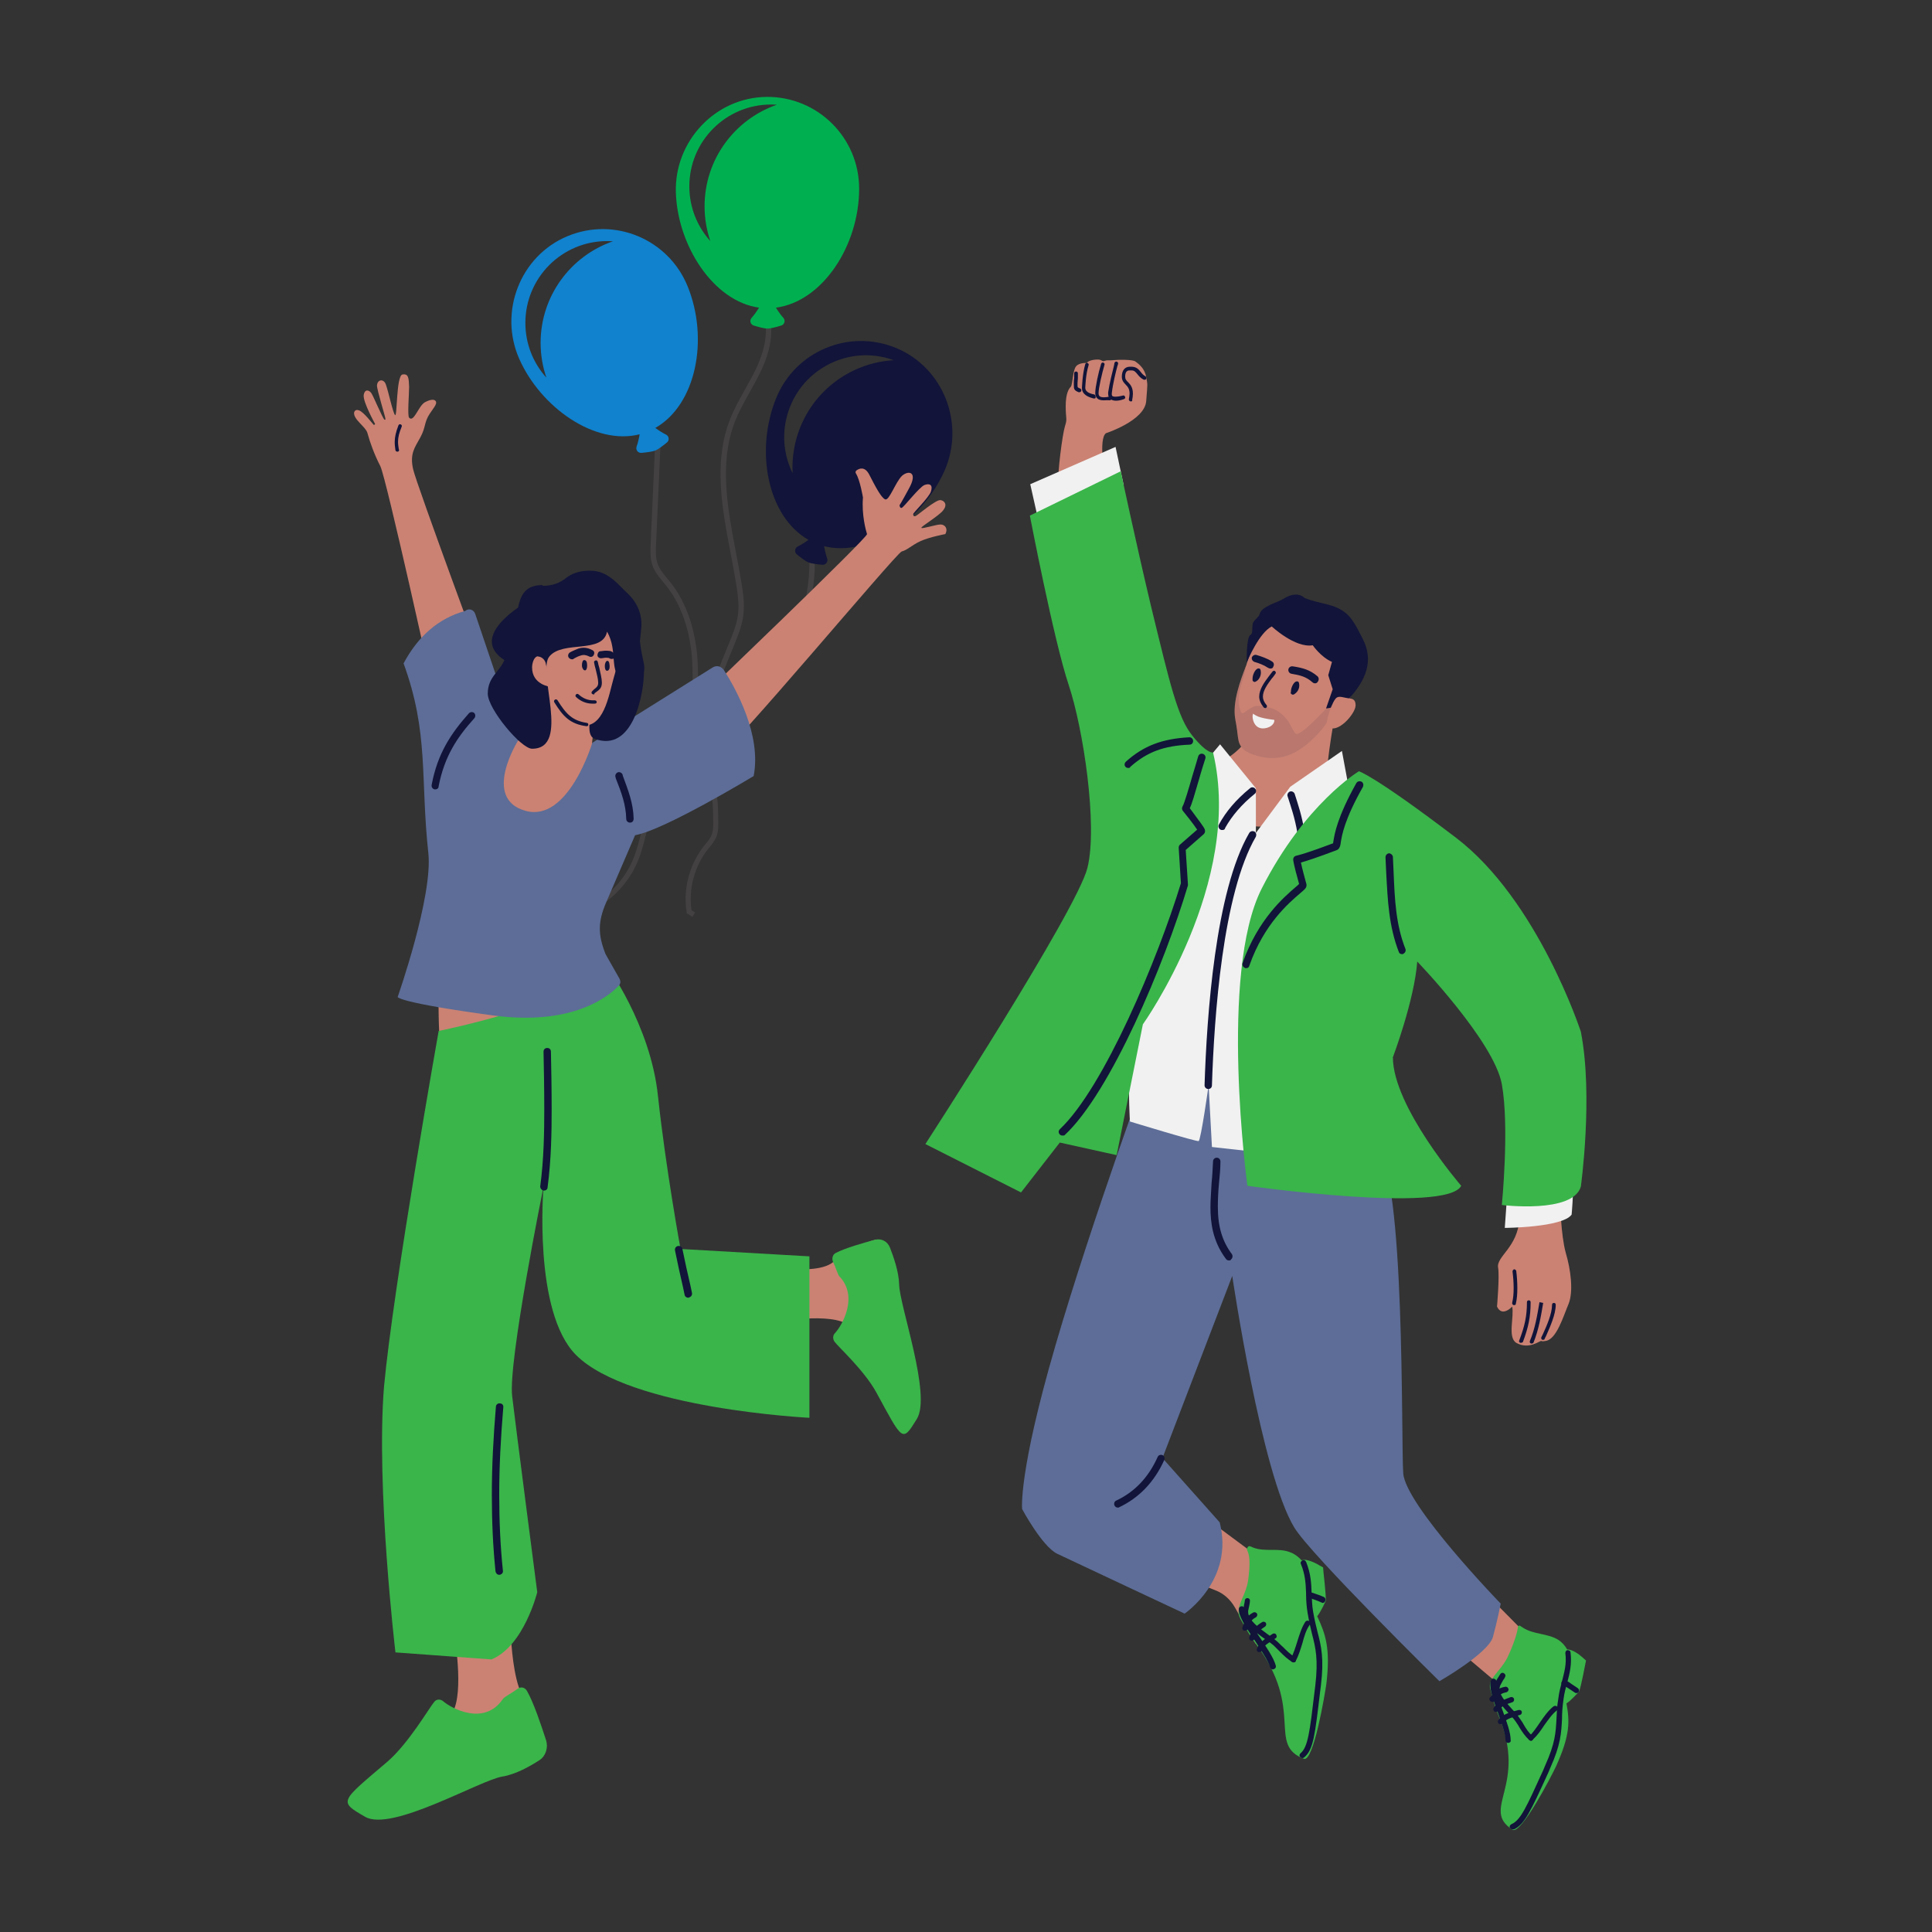 <svg xmlns="http://www.w3.org/2000/svg" xmlns:xlink="http://www.w3.org/1999/xlink" width="1080" zoomAndPan="magnify" viewBox="0 0 810 810" height="1080" preserveAspectRatio="xMidYMid meet" version="1.0"><rect x="0" y="0" width="810" height="810" fill="#333333" stroke="none"/><defs><filter x="0%" y="0%" width="100%" height="100%" id="id1"><feColorMatrix values="0 0 0 0 1 0 0 0 0 1 0 0 0 0 1 0 0 0 1 0" color-interpolation-filters="sRGB"/></filter><clipPath id="id2"><path d="M 221 129 L 342 129 L 342 384.43 L 221 384.43 Z M 221 129 " clip-rule="nonzero"/></clipPath><clipPath id="id3"><path d="M 283 40.5 L 361 40.5 L 361 138 L 283 138 Z M 283 40.5 " clip-rule="nonzero"/></clipPath><clipPath id="id4"><path d="M 443 150.199 L 482 150.199 L 482 204 L 443 204 Z M 443 150.199 " clip-rule="nonzero"/></clipPath><mask id="id5"><g filter="url(#id1)"><rect x="-81" width="972" fill="#000000" y="-81" height="972" fill-opacity="0.098"/></g></mask><clipPath id="id6"><path d="M 0.199 0.359 L 42 0.359 L 42 39 L 0.199 39 Z M 0.199 0.359 " clip-rule="nonzero"/></clipPath><clipPath id="id7"><rect x="0" width="43" y="0" height="40"/></clipPath></defs><g clip-path="url(#id2)"><path fill="#444142" d="M 281.84 307.84 C 281.344 307.348 280.918 306.594 280.914 305.848 C 283.434 305.414 286.094 307.359 287.82 309.441 C 287.906 309.547 287.992 309.66 288.078 309.766 C 288.059 309.902 288.043 310.035 288.023 310.168 C 286.957 310 285.906 309.762 284.879 309.438 C 283.906 309.129 282.676 308.668 281.84 307.84 Z M 341.477 231.742 L 339.219 231.883 C 339.762 240.719 338.57 249.836 335.773 258.238 C 333.727 264.383 331.238 268.551 327.938 271.344 C 325.188 273.676 321.863 275.074 318.344 276.555 C 315.621 277.699 312.809 278.883 310.27 280.547 C 305.137 283.906 301.48 288.98 298.328 293.855 C 299.766 290.344 301.168 286.836 302.555 283.379 C 304.234 279.18 305.914 274.984 307.637 270.816 C 309.312 266.758 311.043 262.555 311.633 258.043 C 312.223 253.504 311.594 248.895 310.961 244.926 C 310.254 240.543 309.398 236.043 308.566 231.695 C 305.055 213.254 301.418 194.188 308.039 176.992 C 309.723 172.625 312.07 168.43 314.34 164.375 C 316.074 161.285 317.863 158.09 319.375 154.805 C 322.41 148.184 325.285 138.457 321.723 129.707 L 319.625 130.562 C 322.879 138.559 320.168 147.645 317.316 153.855 C 315.844 157.062 314.074 160.219 312.363 163.27 C 310.055 167.391 307.664 171.656 305.926 176.18 C 299.074 193.977 302.77 213.367 306.344 232.117 C 307.168 236.453 308.023 240.938 308.719 245.285 C 309.332 249.094 309.938 253.516 309.387 257.75 C 308.836 261.969 307.164 266.027 305.539 269.953 C 303.816 274.125 302.137 278.328 300.453 282.535 C 297.555 289.777 294.578 297.215 291.387 304.473 C 291.23 304.742 291.086 305.012 290.938 305.285 C 292.133 295.789 293.105 286.07 292.422 276.383 C 291.516 263.477 287.594 252.34 281.094 244.164 C 280.668 243.633 280.23 243.105 279.789 242.578 C 278.148 240.609 276.594 238.746 275.77 236.516 C 274.801 233.891 274.934 230.953 275.059 228.109 L 276.945 185.789 L 274.684 185.684 L 272.793 228.008 C 272.668 230.934 272.516 234.25 273.645 237.305 C 274.602 239.895 276.355 242 278.051 244.031 C 278.48 244.547 278.906 245.059 279.32 245.578 C 285.539 253.391 289.289 264.094 290.164 276.539 C 290.879 286.691 289.734 296.961 288.441 306.965 C 286.117 304.66 282.848 302.902 279.637 303.977 L 279.117 304.152 L 278.953 304.676 C 278.48 306.223 279.023 308.059 280.344 309.359 C 281.5 310.504 283.031 311.09 284.238 311.469 C 285.309 311.812 286.41 312.066 287.527 312.254 C 285.508 318.047 280.207 323.195 271.723 327.586 C 269.93 328.512 268.051 329.406 266.234 330.27 C 260.133 333.176 253.824 336.18 249.062 341.176 C 245.301 345.125 242.797 350.027 240.379 354.77 C 239.418 356.652 238.422 358.598 237.371 360.445 C 234.25 365.918 228.977 372.668 221.598 373.773 L 221.914 375.883 C 230.137 374.652 235.867 367.387 239.223 361.5 C 240.301 359.613 241.305 357.645 242.277 355.738 C 244.625 351.137 247.059 346.375 250.605 342.645 C 255.098 337.938 261.223 335.02 267.152 332.195 C 268.98 331.328 270.875 330.422 272.703 329.48 C 280.133 325.637 285.266 321.18 288.07 316.18 C 287.211 318.355 285.953 320.156 285.164 321.16 C 283.852 322.828 282.32 324.398 280.84 325.914 C 278.973 327.828 277.047 329.809 275.461 332.062 C 271.852 337.199 270.293 343.332 268.785 349.262 C 267.84 352.98 266.867 356.824 265.395 360.348 C 261.945 368.602 255.395 375.656 247.418 379.699 L 248.383 381.605 C 256.805 377.336 263.723 369.887 267.363 361.172 C 268.895 357.5 269.891 353.582 270.852 349.785 C 272.379 343.777 273.82 338.105 277.203 333.289 C 278.691 331.176 280.559 329.262 282.363 327.406 C 283.887 325.848 285.457 324.234 286.84 322.477 C 288.793 319.996 290.094 317.414 290.715 314.906 C 291.508 316.629 292.461 318.281 293.406 319.902 C 294.449 321.699 295.535 323.555 296.336 325.438 C 298.852 331.328 298.938 338.195 299.012 344.254 C 299.035 346.25 299.062 348.309 298.336 350.102 C 297.789 351.441 296.844 352.602 295.84 353.824 C 295.602 354.117 295.367 354.406 295.137 354.695 C 289.039 362.387 286.328 372.758 287.883 382.445 L 287.961 382.926 L 290.289 384.383 L 291.418 382.574 L 289.914 381.633 C 288.617 372.664 291.176 363.125 296.805 356.023 C 297.031 355.738 297.262 355.457 297.492 355.176 C 298.551 353.883 299.645 352.547 300.312 350.902 C 301.199 348.715 301.168 346.332 301.141 344.227 C 301.066 337.969 300.977 330.879 298.297 324.598 C 297.441 322.594 296.328 320.68 295.25 318.828 C 294.785 318.035 294.332 317.25 293.898 316.469 C 294.195 316.688 294.477 316.914 294.797 317.102 C 296.809 318.297 299.039 318.711 301.535 319.098 C 305.156 319.656 308.812 320.152 312.406 320.57 L 312.648 318.449 C 309.082 318.035 305.453 317.543 301.863 316.988 C 299.586 316.633 297.566 316.266 295.887 315.266 C 294.742 314.59 293.797 313.652 292.914 312.594 C 296.867 312.418 300.785 311.352 304.215 309.438 C 305.34 308.809 306.762 307.906 307.773 306.523 C 308.918 304.941 309.375 302.859 308.984 300.941 L 306.895 301.367 C 307.164 302.707 306.852 304.164 306.047 305.266 C 305.285 306.316 304.113 307.051 303.176 307.574 C 299.621 309.559 295.496 310.527 291.391 310.477 C 291.363 310.375 291.332 310.27 291.312 310.164 C 292.02 308.625 292.719 307.074 293.406 305.516 C 294.32 303.957 295.375 302.426 296.41 300.918 C 297.156 299.836 297.926 298.711 298.621 297.621 C 302.023 292.23 305.883 286.125 311.512 282.441 C 313.875 280.895 316.594 279.75 319.223 278.645 C 322.746 277.164 326.387 275.633 329.402 273.074 C 333.031 269.996 335.738 265.512 337.918 258.957 C 340.809 250.281 342.039 240.871 341.477 231.742 " fill-opacity="1" fill-rule="nonzero"/></g><path fill="#1082ce" d="M 226.652 143.754 C 226.652 148.859 227.516 153.758 229.074 158.336 C 223.598 152.254 220.266 144.207 220.266 135.375 C 220.266 116.434 235.605 101.074 254.531 101.074 C 255.352 101.074 256.16 101.117 256.965 101.172 C 239.324 107.273 226.652 124.027 226.652 143.754 Z M 288.297 120.047 C 280.27 100.273 257.68 90.805 237.949 99.004 C 218.086 107.258 208.996 130.754 217.691 150.441 C 226.695 170.832 249.469 186.855 268.172 182.078 C 267.891 183.777 267.484 185.57 266.891 187.246 C 266.41 188.598 267.492 189.992 268.922 189.863 C 271.043 189.676 273.609 189.359 274.762 188.891 C 275.91 188.422 277.965 186.855 279.621 185.512 C 280.734 184.602 280.539 182.855 279.254 182.219 C 277.66 181.434 276.129 180.438 274.742 179.414 C 291.898 169.66 297.262 142.129 288.297 120.047 " fill-opacity="1" fill-rule="nonzero"/><g clip-path="url(#id3)"><path fill="#00b050" d="M 295.395 86.5 C 295.395 91.602 296.254 96.504 297.816 101.074 C 292.34 95 289.004 86.949 289.004 78.117 C 289.004 59.176 304.348 43.816 323.27 43.816 C 324.09 43.816 324.898 43.855 325.703 43.914 C 308.066 50.016 295.395 66.77 295.395 86.5 Z M 360.199 79.098 C 360.199 57.754 342.836 40.469 321.473 40.629 C 299.973 40.789 282.707 59.133 283.359 80.648 C 284.031 102.934 299.105 126.359 318.227 128.977 C 317.328 130.453 316.273 131.957 315.094 133.285 C 314.145 134.359 314.621 136.055 315.996 136.477 C 318.031 137.098 320.527 137.773 321.766 137.773 C 323.012 137.773 325.508 137.098 327.543 136.477 C 328.918 136.055 329.391 134.359 328.441 133.285 C 327.262 131.961 326.215 130.457 325.316 128.988 C 344.879 126.418 360.199 102.934 360.199 79.098 " fill-opacity="1" fill-rule="nonzero"/></g><path fill="#121439" d="M 333.953 183.719 C 332.562 188.629 332.059 193.578 332.312 198.406 C 328.699 191.062 327.68 182.41 330.086 173.914 C 335.246 155.684 354.188 145.094 372.395 150.258 C 373.184 150.48 373.953 150.738 374.707 151.012 C 356.078 152.07 339.32 164.738 333.953 183.719 Z M 375.742 145.914 C 356.012 137.715 333.422 147.184 325.395 166.957 C 316.426 189.039 321.793 216.566 338.945 226.324 C 337.562 227.348 336.023 228.344 334.438 229.129 C 333.148 229.766 332.957 231.516 334.07 232.422 C 335.719 233.766 337.777 235.332 338.93 235.801 C 340.082 236.27 342.645 236.586 344.77 236.773 C 346.195 236.898 347.277 235.512 346.801 234.156 C 346.207 232.48 345.801 230.691 345.52 228.988 C 364.219 233.762 386.992 217.742 396 197.352 C 404.695 177.664 395.602 154.164 375.742 145.914 " fill-opacity="1" fill-rule="nonzero"/><path fill="#cb8273" d="M 501.145 633.145 L 533.656 657.305 C 533.656 657.305 544.34 690.297 526.379 689.059 L 517.711 673.879 C 515.852 670.629 513.066 668.148 509.969 666.91 L 484.578 656.84 Z M 501.145 633.145 " fill-opacity="1" fill-rule="nonzero"/><path fill="#cb8273" d="M 615.715 660.715 L 645.594 690.918 C 645.594 690.918 645.438 710.746 627.945 705.789 L 599.148 681.469 Z M 615.715 660.715 " fill-opacity="1" fill-rule="nonzero"/><path fill="#5d6d97" d="M 482.41 444.793 C 482.41 444.793 458.102 510.621 442.465 564.215 C 426.828 617.809 428.531 632.68 428.531 632.68 C 428.531 632.68 436.891 648.324 443.238 651.422 C 449.742 654.52 496.652 676.512 496.652 676.512 C 496.652 676.512 517.555 662.418 511.363 638.254 L 487.363 611.305 L 516.625 534.941 C 516.625 534.941 528.855 617.809 542.637 640.422 C 549.449 651.73 603.48 704.859 603.48 704.859 C 603.48 704.859 624.074 693.086 625.93 686.27 C 627.789 679.457 629.184 672.332 629.184 672.332 C 629.184 672.332 589.238 631.129 588.309 617.652 C 587.379 604.18 589.238 491.418 577.16 481.504 C 543.719 453.777 539.074 453.004 539.074 453.004 Z M 482.41 444.793 " fill-opacity="1" fill-rule="nonzero"/><path fill="#cb8273" d="M 654.109 504.117 C 654.109 504.117 654.418 517.902 656.434 525.184 C 658.598 532.461 659.684 541.445 657.672 546.559 C 655.504 551.668 652.562 561.738 647.918 562.203 C 647.918 562.203 646.68 562.512 646.215 562.203 C 645.75 561.891 641.105 566.074 635.684 562.977 C 631.969 560.652 634.91 551.98 633.98 547.797 C 633.98 547.797 629.801 552.445 627.633 547.797 C 627.633 547.797 628.719 535.098 628.098 531.535 C 627.172 526.73 636.305 523.168 637.078 510.777 C 637.852 498.078 654.109 504.117 654.109 504.117 Z M 654.109 504.117 " fill-opacity="1" fill-rule="nonzero"/><path fill="#f1f1f1" d="M 631.816 501.793 L 630.887 514.805 C 630.887 514.805 655.039 514.648 658.91 509.23 C 658.91 509.23 659.836 499.316 659.219 497.613 C 658.289 494.359 631.816 501.793 631.816 501.793 Z M 631.816 501.793 " fill-opacity="1" fill-rule="nonzero"/><g clip-path="url(#id4)"><path fill="#cb8273" d="M 463.055 198.516 C 463.055 198.516 460.578 183.953 463.676 181.629 C 463.676 181.629 479.934 176.363 480.551 168.156 C 481.172 159.945 481.172 161.805 480.551 158.086 C 479.934 154.371 477.301 152.512 476.062 151.582 C 474.977 150.652 468.477 150.809 467.238 150.961 C 464.297 151.27 464.605 150.809 463.211 151.27 C 462.281 151.582 462.438 151.426 461.508 150.961 C 460.578 150.496 457.793 150.809 456.555 151.426 C 455.625 151.891 455.781 152.199 455.781 152.199 C 455.781 152.199 452.527 151.891 451.137 153.594 C 449.742 155.297 449.742 161.031 448.969 162.113 C 448.195 162.887 446.801 164.746 446.801 170.324 C 446.801 175.898 447.574 175.281 446.492 178.688 C 445.406 182.094 443.238 198.977 443.703 203.316 Z M 463.055 198.516 " fill-opacity="1" fill-rule="nonzero"/></g><path fill="#f1f1f1" d="M 471.105 203.469 L 467.703 187.363 L 431.938 203.004 L 435.652 219.578 Z M 471.105 203.469 " fill-opacity="1" fill-rule="nonzero"/><path fill="#cb8273" d="M 561.836 288.508 C 561.836 288.508 554.559 323.203 556.57 331.258 C 556.57 331.258 541.242 353.406 517.555 344.422 C 493.867 335.285 504.395 323.512 504.395 323.512 C 504.395 323.512 524.211 314.84 522.82 306.938 C 521.426 299.039 561.836 288.508 561.836 288.508 Z M 561.836 288.508 " fill-opacity="1" fill-rule="nonzero"/><path fill="#cb8273" d="M 569.109 284.016 C 567.254 292.688 564.93 294.082 559.047 300.125 C 557.652 301.516 556.105 303.223 554.246 305.391 C 544.957 316.387 536.289 319.484 526.844 316.695 C 518.02 314.062 519.566 310.965 518.328 303.996 C 518.176 303.375 518.176 302.91 518.02 302.293 C 518.02 301.98 517.863 301.672 517.863 301.363 C 516.625 294.238 520.188 284.945 522.199 279.676 C 522.508 279.059 522.664 278.438 522.82 277.82 C 524.523 273.016 526.379 267.285 526.379 267.285 C 527.93 256.133 538.922 259.543 550.223 260.781 C 561.371 262.176 571.434 273.172 569.109 284.016 Z M 569.109 284.016 " fill-opacity="1" fill-rule="nonzero"/><g mask="url(#id5)"><g transform="matrix(1, 0, 0, 1, 517, 279)"><g clip-path="url(#id7)"><g clip-path="url(#id6)"><path fill="#121439" d="M 39.105 18.027 C 37.246 19.883 28.578 29.332 26.41 28.715 C 24.398 28.094 23.469 16.941 9.688 16.941 C 8.762 16.941 6.594 18.336 4.426 19.883 C 3.961 20.195 3.34 20.039 3.188 19.418 C 2.723 17.562 1.637 15.703 2.723 10.59 C 3.496 7.184 5.355 2.383 5.199 0.832 C 3.188 6.098 -0.375 15.238 0.863 22.516 C 0.863 22.828 1.02 23.137 1.02 23.445 C 1.176 24.066 1.328 24.531 1.328 24.996 C 2.723 32.121 1.02 35.219 10 37.852 C 19.598 40.641 28.113 37.543 37.402 26.543 C 39.262 24.375 40.965 21.125 41.117 18.336 C 40.652 17.25 42.977 16.941 39.105 18.027 Z M 39.105 18.027 " fill-opacity="1" fill-rule="nonzero"/></g></g></g></g><path fill="#121439" d="M 522.664 277.82 C 523.129 276.734 527.93 265.273 533.191 262.641 C 533.191 262.641 542.945 271.777 550.379 270.539 C 550.379 270.539 553.785 275.496 558.43 277.508 L 556.879 283.086 L 558.738 288.973 L 555.949 297.027 C 555.949 297.027 562.297 296.406 564.777 293.773 C 573.293 284.789 575.77 276.734 571.434 268.062 C 569.887 265.117 567.562 259.852 564.465 257.219 C 559.203 252.883 554.094 253.5 546.973 250.711 C 546.973 250.711 544.031 247.305 538.145 251.023 C 535.824 252.57 528.855 254.121 528.082 257.527 C 527.773 258.613 526.227 259.695 525.605 260.625 C 524.523 262.176 525.605 265.738 524.211 266.203 C 522.508 267.133 522.664 277.82 522.664 277.82 Z M 522.664 277.82 " fill-opacity="1" fill-rule="nonzero"/><path fill="#121439" d="M 532.574 280.297 C 532.262 280.297 531.953 280.141 531.645 279.988 C 529.785 278.75 527.617 277.973 525.914 277.508 C 525.141 277.199 524.676 276.426 524.832 275.652 C 525.141 274.875 525.914 274.41 526.688 274.566 C 528.703 275.188 531.18 275.961 533.348 277.355 C 534.121 277.82 534.277 278.75 533.812 279.523 C 533.656 280.141 533.191 280.297 532.574 280.297 Z M 532.574 280.297 " fill-opacity="1" fill-rule="nonzero"/><path fill="#121439" d="M 551.305 286.492 C 550.996 286.492 550.531 286.34 550.223 286.027 C 547.59 283.703 545.113 283.086 541.398 282.465 C 540.625 282.312 540.004 281.535 540.16 280.605 C 540.312 279.832 541.086 279.215 542.016 279.367 C 546.043 279.988 549.137 280.762 552.391 283.551 C 553.008 284.168 553.008 285.098 552.543 285.719 C 552.234 286.34 551.77 286.492 551.305 286.492 Z M 551.305 286.492 " fill-opacity="1" fill-rule="nonzero"/><path fill="#121439" d="M 525.141 284.48 C 525.141 283.086 526.07 280.762 527.309 280.297 C 527.93 280.141 528.391 280.297 528.547 281.07 C 529.012 283.395 527.617 285.254 526.535 285.719 C 525.914 286.184 525.297 285.719 525.141 285.254 C 525.141 285.098 525.141 284.789 525.141 284.48 Z M 525.141 284.48 " fill-opacity="1" fill-rule="nonzero"/><path fill="#121439" d="M 541.242 289.746 C 541.242 288.352 542.328 286.027 543.41 285.719 C 544.031 285.562 544.492 285.719 544.648 286.492 C 545.113 288.973 543.566 290.52 542.48 291.141 C 541.863 291.449 541.242 290.984 541.086 290.52 C 541.242 290.363 541.242 290.055 541.242 289.746 Z M 541.242 289.746 " fill-opacity="1" fill-rule="nonzero"/><path fill="#121439" d="M 530.406 296.871 C 530.25 296.871 529.941 296.715 529.785 296.562 C 528.547 295.012 527.93 293.465 527.93 292.07 C 527.93 288.973 530.094 286.027 531.953 283.551 C 532.418 282.93 533.035 282.156 533.5 281.535 C 533.812 281.227 534.277 281.07 534.586 281.383 C 534.895 281.691 535.051 282.156 534.738 282.465 C 534.277 283.086 533.812 283.859 533.191 284.48 C 531.488 286.801 529.477 289.438 529.477 292.07 C 529.477 293.152 529.941 294.391 531.023 295.633 C 531.332 295.941 531.18 296.406 530.871 296.715 C 530.871 296.871 530.559 296.871 530.406 296.871 Z M 530.406 296.871 " fill-opacity="1" fill-rule="nonzero"/><path fill="#f1f1f1" d="M 525.297 299.195 C 526.688 299.969 527 300.898 534.277 301.828 L 534.277 301.98 C 534.277 304.152 531.645 305.391 529.477 305.391 C 526.535 305.391 525.141 302.758 525.141 300.125 C 525.297 299.812 525.297 299.504 525.297 299.195 Z M 525.297 299.195 " fill-opacity="1" fill-rule="nonzero"/><path fill="#cb8273" d="M 560.594 292.379 C 561.836 291.758 563.383 292.535 565.859 292.844 C 567.871 293 568.336 294.082 568.336 295.785 C 568.336 299.195 560.441 308.332 556.57 304.461 C 555.332 303.066 558.738 293.152 560.594 292.379 Z M 560.594 292.379 " fill-opacity="1" fill-rule="nonzero"/><path fill="#f1f1f1" d="M 565.395 329.863 L 562.609 314.84 L 540.934 329.863 L 526.535 349.223 L 526.535 330.484 L 511.516 312.051 L 502.691 322.582 L 507.957 350.152 C 507.957 350.152 494.641 395.383 482.562 409.789 C 470.488 424.191 473.738 470.195 473.738 470.195 C 473.738 470.195 501.609 478.715 502.535 478.406 C 503.465 478.094 506.719 455.016 506.719 455.016 L 508.109 480.883 L 538.766 484.293 Z M 565.395 329.863 " fill-opacity="1" fill-rule="nonzero"/><path fill="#121439" d="M 512.445 347.984 C 512.137 347.984 511.98 347.984 511.672 347.832 C 510.898 347.367 510.586 346.438 511.051 345.66 C 513.992 340.242 518.176 335.285 524.059 330.484 C 524.676 329.863 525.762 330.02 526.227 330.637 C 526.844 331.258 526.688 332.34 526.07 332.805 C 520.496 337.297 516.473 342.098 513.684 347.055 C 513.527 347.832 513.066 347.984 512.445 347.984 Z M 512.445 347.984 " fill-opacity="1" fill-rule="nonzero"/><path fill="#121439" d="M 545.422 350.152 C 544.648 350.152 544.031 349.688 543.875 348.914 C 542.945 343.184 541.242 338.227 539.848 333.891 C 539.539 333.117 540.004 332.188 540.777 331.875 C 541.551 331.566 542.48 332.031 542.789 332.805 C 544.184 337.145 545.887 342.254 546.816 348.141 C 546.973 348.914 546.352 349.844 545.578 350 C 545.734 350.152 545.578 350.152 545.422 350.152 Z M 545.422 350.152 " fill-opacity="1" fill-rule="nonzero"/><path fill="#3ab54a" d="M 569.73 323.355 C 569.73 323.355 547.125 336.832 529.012 372.457 C 510.898 408.082 522.973 497.148 522.973 497.148 C 522.973 497.148 606.578 508.918 612.617 497.148 C 612.617 497.148 583.973 464 583.973 443.246 C 583.973 443.246 592.953 419.547 594.191 403.129 C 594.191 403.129 626.395 436.586 629.648 454.551 C 632.898 472.52 629.648 505.203 629.648 505.203 C 629.648 505.203 659.527 508.918 662.781 497.457 C 662.781 497.457 668.043 459.508 662.781 432.559 C 662.781 432.559 644.82 377.414 610.449 351.238 C 576.078 325.062 569.73 323.355 569.73 323.355 Z M 569.73 323.355 " fill-opacity="1" fill-rule="nonzero"/><path fill="#3ab54a" d="M 469.867 197.586 L 431.781 216.172 C 431.781 216.172 441.844 268.68 448.039 287.113 C 454.23 305.699 460.27 346.125 455.934 363.785 C 451.598 381.598 387.969 479.645 387.969 479.645 L 428.066 499.934 L 444.324 479.023 L 468.164 484.293 L 479.156 429.461 C 479.156 429.461 521.578 369.98 508.574 315.457 C 508.574 315.457 506.406 316.387 500.059 308.645 C 493.711 300.898 490.613 287.113 482.562 254.121 C 476.371 228.098 469.867 197.586 469.867 197.586 Z M 469.867 197.586 " fill-opacity="1" fill-rule="nonzero"/><path fill="#121439" d="M 445.406 476.082 C 444.941 476.082 444.633 475.926 444.324 475.617 C 443.703 474.996 443.703 474.066 444.324 473.449 C 462.902 455.945 485.508 401.734 495.105 370.289 L 494.176 355.422 C 494.176 354.957 494.332 354.492 494.641 354.18 L 501.918 347.832 C 500.523 345.66 496.652 340.859 496.035 340.086 C 495.723 339.777 495.57 339.312 495.57 339 L 495.57 338.848 C 495.57 338.535 495.723 338.227 495.879 337.918 C 496.5 336.988 498.512 330.172 499.75 325.836 C 500.832 322.43 501.762 319.02 502.383 317.008 C 502.691 316.23 503.465 315.77 504.395 316.078 C 505.168 316.387 505.633 317.16 505.324 318.09 C 504.703 320.105 503.621 323.359 502.691 326.766 C 500.832 333.117 499.75 336.988 498.82 338.848 C 499.441 339.621 500.215 340.707 501.453 342.41 C 504.859 346.902 505.168 347.676 505.168 347.984 C 505.324 348.605 505.168 349.223 504.703 349.688 L 497.117 356.352 L 498.047 370.754 C 498.047 370.91 498.047 371.066 498.047 371.219 C 488.293 403.902 465.688 457.961 446.336 475.926 C 446.18 476.082 445.871 476.082 445.406 476.082 Z M 445.406 476.082 " fill-opacity="1" fill-rule="nonzero"/><path fill="#121439" d="M 522.355 405.914 C 522.199 405.914 522.043 405.914 521.891 405.762 C 521.117 405.449 520.652 404.52 520.961 403.746 C 527.465 385.316 538.457 376.02 543.102 371.992 C 543.719 371.527 544.34 370.91 544.648 370.602 C 544.031 368.43 542.328 362.234 542.172 360.375 C 542.172 359.602 542.637 358.984 543.254 358.828 C 548.363 357.59 556.727 354.336 558.895 353.562 C 558.895 353.25 559.047 352.941 559.047 352.633 C 559.512 349.688 560.594 342.719 568.648 328.312 C 569.109 327.539 570.039 327.383 570.812 327.695 C 571.59 328.16 571.742 329.09 571.434 329.863 C 563.539 343.805 562.609 350.309 562.145 353.098 C 561.988 354.336 561.836 355.266 561.059 356.039 C 560.906 356.195 560.75 356.195 560.594 356.348 C 560.133 356.504 551.461 359.91 545.422 361.617 C 545.887 363.938 546.973 367.965 547.746 370.754 C 547.746 370.91 547.746 371.062 547.746 371.219 C 547.746 372.305 546.973 372.922 544.957 374.625 C 540.469 378.5 529.941 387.328 523.746 404.984 C 523.594 405.605 523.129 405.914 522.355 405.914 Z M 559.047 353.871 Z M 559.047 353.871 " fill-opacity="1" fill-rule="nonzero"/><path fill="#121439" d="M 506.562 456.566 C 505.633 456.566 505.016 455.789 505.016 455.016 C 505.941 426.051 509.504 373.699 523.746 349.223 C 524.211 348.449 525.141 348.297 525.914 348.605 C 526.688 349.07 526.844 350 526.535 350.773 C 512.602 374.625 509.039 426.359 508.109 455.016 C 508.109 455.945 507.492 456.566 506.562 456.566 Z M 506.562 456.566 " fill-opacity="1" fill-rule="nonzero"/><path fill="#121439" d="M 474.051 168.309 C 473.43 168.156 473.273 167.844 473.273 167.379 C 473.43 166.449 473.586 165.676 473.586 165.059 C 473.586 163.043 472.809 162.113 471.883 161.184 C 471.105 160.41 470.332 159.48 470.332 157.934 C 470.332 155.297 471.57 153.75 473.738 153.75 L 474.668 153.75 C 476.68 153.906 477.457 154.988 478.23 155.918 C 478.695 156.539 479.312 157.312 480.242 157.777 C 480.551 157.934 480.707 158.398 480.551 158.859 C 480.398 159.172 479.934 159.324 479.469 159.172 C 478.23 158.551 477.457 157.621 476.836 156.848 C 476.062 155.918 475.598 155.297 474.359 155.297 L 473.586 155.297 C 473.121 155.297 471.727 155.297 471.727 157.934 C 471.727 159.016 472.191 159.48 472.965 160.254 C 473.895 161.184 474.977 162.422 474.977 165.059 C 474.977 165.984 474.824 166.914 474.668 167.691 C 474.824 168.156 474.512 168.309 474.051 168.309 Z M 474.051 168.309 " fill-opacity="1" fill-rule="nonzero"/><path fill="#121439" d="M 467.855 168 C 466.773 168 466 167.691 465.379 167.227 C 464.449 166.297 464.605 164.902 464.605 164.438 C 465.223 160.41 466.461 155.609 467.082 153.129 L 467.238 152.199 C 467.391 151.734 467.703 151.582 468.164 151.582 C 468.629 151.734 468.785 152.047 468.785 152.512 L 468.477 153.441 C 467.855 155.762 466.617 160.719 466.152 164.594 C 466 165.676 466.309 165.984 466.309 165.984 C 466.617 166.297 467.703 166.605 470.797 165.832 C 471.262 165.676 471.57 165.984 471.727 166.449 C 471.883 166.914 471.57 167.227 471.105 167.379 C 469.867 167.844 468.629 168 467.855 168 Z M 467.855 168 " fill-opacity="1" fill-rule="nonzero"/><path fill="#121439" d="M 462.902 167.844 C 461.816 167.844 460.734 167.691 460.113 167.07 C 459.496 166.605 459.188 165.676 459.188 164.746 C 459.188 162.27 460.578 155.918 461.664 152.512 C 461.816 152.047 462.281 151.891 462.594 152.047 C 463.055 152.199 463.211 152.664 463.055 152.977 C 461.973 156.691 460.578 162.734 460.578 164.902 C 460.578 165.676 460.891 165.984 461.043 166.141 C 461.816 166.762 463.676 166.605 465.07 166.297 C 465.535 166.297 465.844 166.449 466 166.914 C 466 167.379 465.844 167.691 465.379 167.844 C 464.449 167.691 463.52 167.844 462.902 167.844 Z M 462.902 167.844 " fill-opacity="1" fill-rule="nonzero"/><path fill="#121439" d="M 458.723 167.07 C 458.723 167.07 458.566 167.07 458.566 167.07 C 454.543 166.141 453.613 164.281 453.613 162.734 C 453.613 162.734 453.766 156.848 455.004 152.664 C 455.16 152.199 455.625 152.047 455.934 152.199 C 456.398 152.355 456.555 152.82 456.398 153.129 C 455.16 157.004 455.004 162.578 455.004 162.578 C 455.004 163.973 456.246 164.902 458.723 165.367 C 459.188 165.523 459.34 165.832 459.34 166.297 C 459.496 166.914 459.188 167.07 458.723 167.07 Z M 458.723 167.07 " fill-opacity="1" fill-rule="nonzero"/><path fill="#121439" d="M 452.527 164.438 C 452.375 164.438 452.375 164.438 452.219 164.438 C 450.359 163.664 450.207 163.199 450.207 161.34 C 450.207 161.184 450.207 160.875 450.207 160.566 C 450.207 159.789 450.207 159.172 450.359 158.398 C 450.359 157.777 450.359 157.156 450.359 156.539 C 450.359 156.074 450.672 155.762 451.137 155.762 C 451.598 155.762 451.91 156.074 451.91 156.539 C 451.91 157.156 451.91 157.777 451.91 158.551 C 451.91 159.172 451.754 159.945 451.754 160.566 C 451.754 160.875 451.754 161.184 451.754 161.34 C 451.754 162.422 451.754 162.422 452.84 162.887 C 453.301 163.043 453.457 163.508 453.301 163.973 C 453.148 164.281 452.84 164.438 452.527 164.438 Z M 452.527 164.438 " fill-opacity="1" fill-rule="nonzero"/><path fill="#121439" d="M 634.758 547.176 C 634.758 547.176 634.602 547.176 634.602 547.176 C 634.137 547.023 633.98 546.715 633.98 546.25 C 634.445 544.234 634.602 542.375 634.602 540.051 C 634.602 537.73 634.445 535.562 634.137 533.082 C 634.137 532.617 634.445 532.309 634.758 532.152 C 635.223 532.152 635.531 532.461 635.684 532.773 C 635.996 535.25 636.148 537.73 636.148 540.051 C 636.148 542.531 635.996 544.543 635.531 546.559 C 635.531 547.023 635.223 547.176 634.758 547.176 Z M 634.758 547.176 " fill-opacity="1" fill-rule="nonzero"/><path fill="#121439" d="M 637.699 562.977 C 637.543 562.977 637.543 562.977 637.387 562.977 C 636.926 562.82 636.77 562.355 636.926 562.047 C 639.246 556.008 640.176 551.824 640.176 545.938 C 640.176 545.473 640.484 545.164 640.949 545.164 C 641.414 545.164 641.723 545.473 641.723 545.938 C 641.723 552.133 640.793 556.473 638.473 562.668 C 638.316 562.82 638.008 562.977 637.699 562.977 Z M 637.699 562.977 " fill-opacity="1" fill-rule="nonzero"/><path fill="#121439" d="M 642.188 563.285 C 642.031 563.285 642.031 563.285 641.879 563.285 C 641.414 563.133 641.258 562.668 641.414 562.203 C 643.582 557.09 644.512 551.359 645.438 545.938 L 646.988 546.25 C 646.059 551.824 645.129 557.402 642.961 562.82 C 642.809 563.133 642.496 563.285 642.188 563.285 Z M 642.188 563.285 " fill-opacity="1" fill-rule="nonzero"/><path fill="#121439" d="M 646.988 561.738 C 646.832 561.738 646.832 561.738 646.68 561.738 C 646.215 561.582 646.059 561.117 646.215 560.652 L 646.832 559.414 C 648.535 555.695 650.703 550.738 650.703 547.023 C 650.703 546.559 651.012 546.25 651.477 546.25 C 651.941 546.25 652.25 546.559 652.25 547.023 C 652.25 551.051 649.93 556.16 648.227 560.035 L 647.605 561.273 C 647.605 561.582 647.297 561.738 646.988 561.738 Z M 646.988 561.738 " fill-opacity="1" fill-rule="nonzero"/><path fill="#121439" d="M 515.23 528.438 C 514.77 528.438 514.305 528.281 513.992 527.816 C 508.266 520.227 507.492 512.172 507.492 506.133 C 507.492 502.879 507.801 499.625 507.957 496.062 C 508.266 493.121 508.422 490.023 508.574 486.926 C 508.574 485.996 509.348 485.375 510.121 485.375 C 511.051 485.375 511.672 486.148 511.672 486.926 C 511.672 490.023 511.363 493.121 511.051 496.219 C 510.742 499.625 510.586 502.879 510.586 505.977 C 510.586 514.34 512.445 520.383 516.473 525.801 C 516.934 526.422 516.781 527.508 516.16 527.973 C 516.008 528.438 515.543 528.438 515.23 528.438 Z M 515.23 528.438 " fill-opacity="1" fill-rule="nonzero"/><path fill="#121439" d="M 468.629 632.059 C 468.012 632.059 467.547 631.75 467.238 631.129 C 466.926 630.355 467.238 629.426 468.012 629.117 C 475.598 625.555 481.48 619.512 485.352 610.84 C 485.66 610.062 486.59 609.754 487.363 610.062 C 488.137 610.375 488.449 611.305 488.137 612.078 C 483.957 621.371 477.457 628.031 469.25 631.902 C 469.094 632.059 468.941 632.059 468.629 632.059 Z M 468.629 632.059 " fill-opacity="1" fill-rule="nonzero"/><path fill="#121439" d="M 472.965 321.965 C 472.5 321.965 472.191 321.809 471.883 321.5 C 471.262 320.879 471.418 319.949 472.035 319.332 C 479.469 312.668 487.211 309.727 498.668 309.105 C 499.441 309.105 500.215 309.727 500.215 310.656 C 500.215 311.586 499.594 312.207 498.668 312.207 C 487.828 312.668 480.859 315.305 473.895 321.5 C 473.738 321.965 473.43 321.965 472.965 321.965 Z M 472.965 321.965 " fill-opacity="1" fill-rule="nonzero"/><path fill="#121439" d="M 587.844 400.031 C 587.227 400.031 586.605 399.719 586.453 399.102 C 582.27 388.258 581.805 377.57 581.188 366.109 C 581.031 363.938 581.031 361.617 580.879 359.449 C 580.879 358.52 581.496 357.898 582.27 357.742 C 583.047 357.742 583.82 358.363 583.973 359.137 C 584.129 361.461 584.129 363.629 584.285 365.953 C 584.75 377.105 585.211 387.637 589.238 397.859 C 589.547 398.637 589.082 399.566 588.309 399.875 C 588.309 400.031 588.156 400.031 587.844 400.031 Z M 587.844 400.031 " fill-opacity="1" fill-rule="nonzero"/><path fill="#3ab54a" d="M 546.66 737.387 C 550.688 738.934 555.488 710.281 556.105 705.789 C 557.809 691.074 555.797 685.188 552.234 677.598 C 553.629 676.047 555.797 671.246 555.797 671.246 C 556.105 668.922 554.711 658.547 554.711 657.152 C 553.32 656.379 551.617 655.293 549.914 654.672 C 548.363 654.055 546.973 653.742 545.734 654.207 C 544.184 652.504 542.637 651.422 540.934 650.801 C 535.824 648.789 530.406 650.801 525.297 648.789 C 524.984 648.633 524.676 648.477 524.211 648.324 C 523.746 648.168 523.438 648.168 523.129 648.633 C 521.734 650.801 525.141 648.789 523.281 662.574 C 522.508 667.992 519.258 672.02 519.258 675.738 L 519.258 675.895 C 519.258 676.824 519.566 677.754 520.031 678.684 C 522.043 682.246 524.211 686.117 526.535 689.215 C 547.281 716.785 531.023 731.344 546.66 737.387 Z M 546.66 737.387 " fill-opacity="1" fill-rule="nonzero"/><path fill="#121439" d="M 542.48 696.961 C 542.328 696.961 542.172 696.961 541.863 696.805 C 539.848 695.719 538.145 694.016 536.441 692.312 C 535.668 691.539 534.738 690.609 533.965 689.832 C 533.035 689.059 531.797 688.129 530.406 687.199 C 526.227 684.258 521.117 680.539 521.117 675.895 L 521.117 675.43 C 521.27 674.5 521.426 673.57 521.578 672.797 C 521.734 672.176 521.891 671.402 521.891 671.094 C 521.891 670.473 522.355 670.008 522.973 670.008 C 523.594 670.008 524.059 670.473 524.059 671.094 C 524.059 671.711 523.902 672.484 523.746 673.262 C 523.594 674.035 523.438 674.809 523.281 675.43 L 523.281 675.738 C 523.281 679.301 527.93 682.555 531.488 685.188 C 532.883 686.117 534.121 687.047 535.203 687.977 C 536.133 688.75 536.906 689.68 537.836 690.453 C 539.539 692.156 541.086 693.707 542.789 694.637 C 543.41 694.945 543.566 695.566 543.254 696.184 C 543.254 696.648 542.945 696.961 542.48 696.961 Z M 542.48 696.961 " fill-opacity="1" fill-rule="nonzero"/><path fill="#121439" d="M 542.328 696.961 C 542.172 696.961 542.016 696.961 541.707 696.805 C 541.086 696.496 540.934 695.875 541.242 695.254 C 542.328 693.242 543.102 690.762 543.875 688.285 C 544.805 685.344 545.734 682.246 547.281 679.922 C 547.59 679.457 548.363 679.301 548.828 679.609 C 549.293 679.922 549.449 680.695 549.141 681.16 C 547.59 683.328 546.816 685.961 546.043 688.906 C 545.27 691.383 544.492 694.016 543.254 696.34 C 543.102 696.648 542.789 696.961 542.328 696.961 Z M 542.328 696.961 " fill-opacity="1" fill-rule="nonzero"/><path fill="#121439" d="M 546.043 737.078 C 545.734 737.078 545.422 736.922 545.113 736.613 C 544.648 736.148 544.805 735.371 545.27 735.062 C 548.363 732.43 549.141 726.078 551.152 709.039 L 551.461 706.562 C 552.699 695.719 551.617 690.918 550.066 685.031 C 549.449 682.555 548.828 679.766 548.211 676.203 C 547.746 673.414 547.59 670.781 547.59 668.305 C 547.438 664.121 547.281 660.25 545.422 655.758 C 545.113 655.137 545.422 654.52 546.043 654.207 C 546.66 653.898 547.281 654.207 547.59 654.828 C 549.602 659.785 549.758 663.812 549.914 668.148 C 550.066 670.629 550.066 673.105 550.531 675.738 C 551.152 679.145 551.77 681.781 552.391 684.258 C 553.938 690.145 555.176 695.41 553.785 706.719 L 553.473 709.195 C 551.305 727.316 550.688 733.516 546.816 736.766 C 546.66 736.922 546.352 737.078 546.043 737.078 Z M 546.043 737.078 " fill-opacity="1" fill-rule="nonzero"/><path fill="#121439" d="M 533.656 699.902 C 533.191 699.902 532.727 699.594 532.574 699.129 C 531.645 696.184 528.703 691.848 525.914 687.512 C 522.199 682.09 519.102 677.289 519.414 674.5 C 519.414 673.879 520.031 673.414 520.652 673.414 C 521.27 673.414 521.734 674.035 521.734 674.656 C 521.578 676.668 524.984 681.781 527.93 686.117 C 530.871 690.453 533.965 694.945 534.895 698.352 C 535.051 698.973 534.738 699.594 534.121 699.746 C 533.965 699.902 533.812 699.902 533.656 699.902 Z M 533.656 699.902 " fill-opacity="1" fill-rule="nonzero"/><path fill="#121439" d="M 554.559 672.02 C 554.402 672.02 554.246 672.02 554.094 671.867 C 553.008 671.402 551.926 670.938 550.996 670.629 C 550.066 670.316 549.293 670.008 548.676 669.852 C 548.055 669.699 547.59 669.078 547.746 668.457 C 547.898 667.84 548.52 667.375 549.141 667.531 C 550.223 667.684 551.305 668.148 551.77 668.305 C 552.855 668.613 553.938 669.078 555.023 669.543 C 555.641 669.852 555.797 670.473 555.641 671.094 C 555.488 671.711 555.023 672.02 554.559 672.02 Z M 554.559 672.02 " fill-opacity="1" fill-rule="nonzero"/><path fill="#121439" d="M 522.043 683.637 C 521.891 683.637 521.734 683.637 521.578 683.637 C 520.961 683.484 520.652 682.707 520.961 682.246 L 520.961 682.09 C 522.043 679.301 522.664 677.441 525.449 676.047 C 526.07 675.738 526.688 676.047 527 676.512 C 527.309 677.133 527 677.754 526.535 678.062 C 524.523 679.145 524.211 680.074 523.129 682.863 L 523.129 683.02 C 522.973 683.328 522.508 683.637 522.043 683.637 Z M 522.043 683.637 " fill-opacity="1" fill-rule="nonzero"/><path fill="#121439" d="M 524.832 687.82 C 524.676 687.82 524.676 687.82 524.523 687.82 C 523.902 687.664 523.594 687.047 523.746 686.426 C 524.676 683.172 527.152 681.316 529.168 680.074 C 529.633 679.766 530.406 679.922 530.715 680.387 C 531.023 680.852 530.871 681.625 530.406 681.934 C 528.703 683.02 526.688 684.566 525.914 687.047 C 525.914 687.512 525.449 687.82 524.832 687.82 Z M 524.832 687.82 " fill-opacity="1" fill-rule="nonzero"/><path fill="#121439" d="M 528.082 692.621 C 527.93 692.621 527.773 692.621 527.617 692.621 C 527 692.469 526.688 691.691 527 691.227 C 527.93 688.594 530.25 687.199 532.109 685.961 C 532.574 685.652 533.035 685.344 533.5 685.031 C 533.965 684.723 534.738 684.723 535.051 685.344 C 535.359 685.809 535.359 686.582 534.738 686.891 C 534.277 687.199 533.656 687.512 533.191 687.977 C 531.332 689.059 529.629 690.145 529.012 692.156 C 529.012 692.312 528.547 692.621 528.082 692.621 Z M 528.082 692.621 " fill-opacity="1" fill-rule="nonzero"/><path fill="#3ab54a" d="M 634.137 767.125 C 637.699 769.293 650.547 744.512 652.406 740.484 C 658.289 727.473 658.137 721.742 656.742 714.152 C 658.598 713.066 662.004 709.195 662.004 709.195 C 662.934 707.184 664.637 697.422 664.945 696.184 C 663.863 695.254 662.469 693.859 660.922 692.934 C 659.684 692.156 658.289 691.539 657.051 691.539 C 655.969 689.68 654.73 688.441 653.336 687.512 C 648.844 684.723 642.961 685.344 638.473 682.398 C 638.164 682.246 637.852 681.934 637.543 681.781 C 637.234 681.469 636.77 681.469 636.461 681.781 C 636.148 684.723 634.445 689.68 632.277 694.324 C 630.113 699.129 625.93 702.227 624.848 705.477 L 624.848 705.633 C 624.539 706.406 624.539 707.336 624.848 708.266 C 625.777 711.984 626.859 715.855 628.254 719.262 C 640.641 748.691 620.512 758.453 634.137 767.125 Z M 634.137 767.125 " fill-opacity="1" fill-rule="nonzero"/><path fill="#121439" d="M 641.879 729.797 C 641.57 729.797 641.414 729.641 641.105 729.488 C 639.402 727.938 638.164 726.078 636.926 724.066 C 636.461 723.137 635.84 722.363 635.223 721.434 C 634.445 720.348 633.363 719.262 632.277 718.023 C 629.027 714.461 625.312 710.281 626.707 706.254 C 626.707 706.098 626.859 705.941 626.859 705.789 C 626.859 705.789 626.859 705.633 626.859 705.633 C 627.172 704.859 627.633 703.93 628.098 703.309 C 628.41 702.844 628.719 702.227 628.871 702.07 C 629.184 701.449 629.801 701.141 630.422 701.449 C 631.039 701.762 631.352 702.379 631.039 703 C 630.887 703.465 630.574 703.93 630.113 704.547 C 629.801 705.168 629.336 705.941 629.027 706.562 C 629.027 706.719 628.871 706.871 628.871 706.871 C 628.871 706.871 628.871 707.027 628.871 707.027 C 627.789 709.816 631.195 713.531 633.98 716.629 C 635.223 717.871 636.305 719.109 637.078 720.348 C 637.699 721.277 638.316 722.051 638.781 722.98 C 639.867 724.84 640.949 726.543 642.496 727.781 C 642.961 728.246 642.961 728.867 642.652 729.332 C 642.496 729.641 642.188 729.797 641.879 729.797 Z M 629.184 706.406 Z M 627.016 705.941 Z M 627.016 705.941 " fill-opacity="1" fill-rule="nonzero"/><path fill="#121439" d="M 641.879 729.797 C 641.57 729.797 641.258 729.641 641.105 729.488 C 640.641 729.023 640.641 728.246 641.105 727.938 C 642.809 726.387 644.199 724.219 645.594 722.207 C 647.297 719.727 649 717.25 651.324 715.391 C 651.785 715.082 652.562 715.082 652.871 715.547 C 653.18 716.012 653.18 716.785 652.715 717.094 C 650.703 718.645 649.156 720.969 647.453 723.289 C 646.059 725.461 644.512 727.629 642.652 729.332 C 642.496 729.641 642.188 729.797 641.879 729.797 Z M 641.879 729.797 " fill-opacity="1" fill-rule="nonzero"/><path fill="#121439" d="M 634.137 766.969 C 633.672 766.969 633.363 766.66 633.055 766.352 C 632.742 765.73 633.055 765.113 633.672 764.801 C 637.543 763.098 639.867 757.832 646.988 742.188 L 647.762 740.328 C 652.098 730.727 652.25 726.234 652.562 720.656 C 652.715 718.18 652.715 715.547 653.336 712.137 C 653.645 709.504 654.266 707.184 654.883 704.859 C 655.812 701.141 656.895 697.578 656.277 693.086 C 656.277 692.469 656.586 691.848 657.207 691.848 C 657.824 691.848 658.445 692.156 658.445 692.777 C 659.062 697.734 658.133 701.449 657.051 705.477 C 656.434 707.648 655.812 709.969 655.504 712.449 C 655.039 715.699 654.883 718.18 654.883 720.656 C 654.574 726.387 654.418 731.344 649.93 741.258 L 649.156 743.117 C 641.723 759.379 639.246 764.801 634.758 766.969 C 634.445 766.969 634.293 766.969 634.137 766.969 Z M 634.137 766.969 " fill-opacity="1" fill-rule="nonzero"/><path fill="#121439" d="M 632.277 730.727 C 631.66 730.727 631.195 730.262 631.195 729.641 C 631.195 726.852 629.492 722.363 627.945 717.871 C 625.777 711.984 624.074 707.027 625.156 704.395 C 625.469 703.773 626.086 703.621 626.707 703.93 C 627.324 704.238 627.48 704.859 627.172 705.477 C 626.395 707.184 628.41 712.602 629.957 717.094 C 631.66 721.742 633.363 726.387 633.363 729.641 C 633.52 730.262 632.898 730.727 632.277 730.727 Z M 632.277 730.727 " fill-opacity="1" fill-rule="nonzero"/><path fill="#121439" d="M 660.922 709.816 C 660.766 709.816 660.457 709.816 660.301 709.66 L 657.516 707.801 C 656.742 707.336 656.121 706.871 655.348 706.719 C 654.73 706.406 654.418 705.789 654.73 705.168 C 655.039 704.547 655.656 704.238 656.277 704.547 C 657.207 704.859 657.98 705.324 658.754 705.941 L 661.543 707.801 C 662.004 708.109 662.16 708.887 661.852 709.352 C 661.695 709.66 661.387 709.816 660.922 709.816 Z M 660.922 709.816 " fill-opacity="1" fill-rule="nonzero"/><path fill="#121439" d="M 625.621 713.531 C 625.312 713.531 625.156 713.379 624.848 713.223 C 624.383 712.758 624.227 712.137 624.691 711.672 L 625.156 711.211 C 626.707 709.195 627.789 707.801 631.039 707.184 C 631.66 707.027 632.277 707.492 632.434 708.109 C 632.59 708.73 632.125 709.352 631.504 709.504 C 629.184 709.969 628.562 710.746 627.016 712.758 L 626.551 713.223 C 626.395 713.379 626.086 713.531 625.621 713.531 Z M 625.621 713.531 " fill-opacity="1" fill-rule="nonzero"/><path fill="#121439" d="M 627.172 717.715 C 626.859 717.715 626.707 717.715 626.551 717.559 C 626.086 717.25 625.93 716.477 626.242 716.012 C 628.098 713.531 630.73 712.449 633.363 711.52 C 633.98 711.363 634.602 711.676 634.758 712.293 C 634.91 712.914 634.602 713.531 633.98 713.688 C 631.66 714.461 629.492 715.238 628.098 717.25 C 627.945 717.559 627.633 717.715 627.172 717.715 Z M 627.172 717.715 " fill-opacity="1" fill-rule="nonzero"/><path fill="#121439" d="M 629.027 722.824 C 628.719 722.824 628.562 722.824 628.41 722.672 C 627.945 722.363 627.789 721.586 628.254 721.121 C 629.957 718.801 632.59 718.023 634.91 717.406 C 635.531 717.25 635.996 717.094 636.613 716.941 C 637.234 716.785 637.852 717.094 638.008 717.559 C 638.164 718.18 637.852 718.801 637.387 718.953 C 636.77 719.109 636.148 719.262 635.531 719.574 C 633.363 720.191 631.352 720.812 630.113 722.516 C 629.801 722.672 629.492 722.824 629.027 722.824 Z M 629.027 722.824 " fill-opacity="1" fill-rule="nonzero"/><path fill="#cb8273" d="M 182.359 293 C 182.359 293 161.922 200.219 159.445 195.414 C 156.969 190.613 155.113 185.504 154.027 181.477 C 153.254 178.844 148.145 175.898 148.453 172.957 C 148.453 172.957 148.766 171.406 150.465 172.027 C 152.48 172.648 156.352 177.914 156.816 178.223 L 157.277 177.758 C 157.277 177.758 152.168 168.621 152.48 165.676 C 152.945 162.734 154.957 163.664 155.73 164.902 C 156.504 165.984 160.375 175.281 161.148 175.898 C 161.148 175.898 161.461 176.211 161.613 175.746 C 161.77 175.281 157.898 163.199 158.055 161.496 C 158.363 158.859 160.996 158.859 161.77 161.184 C 162.852 164.129 164.711 173.113 165.641 174.039 C 166.57 174.969 166.105 157.469 168.734 157.004 C 171.367 156.539 171.367 158.707 171.523 162.113 C 171.523 165.367 170.75 174.195 171.523 175.125 C 173.535 177.293 175.395 170.168 178.18 168.621 C 181.121 167.07 182.516 167.535 182.824 168.465 C 183.133 169.547 181.742 171.098 180.191 173.422 C 177.715 177.137 178.645 178.996 176.168 183.488 C 174 187.516 171.676 190.148 173.227 196.809 C 174.773 203.469 204.344 283.395 204.344 283.395 Z M 182.359 293 " fill-opacity="1" fill-rule="nonzero"/><path fill="#121439" d="M 166.57 189.375 C 166.258 189.375 165.793 189.066 165.793 188.754 C 165.641 187.672 165.484 186.586 165.484 185.348 C 165.484 183.336 165.949 181.164 167.031 178.379 C 167.188 177.914 167.652 177.758 167.961 177.914 C 168.426 178.066 168.582 178.531 168.426 178.844 C 167.344 181.477 166.879 183.336 166.879 185.191 C 166.879 186.277 167.031 187.207 167.188 188.289 C 167.496 188.91 167.188 189.375 166.57 189.375 C 166.723 189.375 166.723 189.375 166.57 189.375 Z M 166.57 189.375 " fill-opacity="1" fill-rule="nonzero"/><path fill="#cb8273" d="M 213.789 665.672 C 213.789 665.672 212.707 702.07 219.672 711.828 C 219.672 711.828 224.473 727.629 223.391 731.344 C 222.305 735.062 160.531 749.312 160.531 749.312 C 160.531 749.312 186.695 726.543 190.566 716.164 C 194.438 705.789 189.945 682.09 189.945 682.09 Z M 213.789 665.672 " fill-opacity="1" fill-rule="nonzero"/><path fill="#cb8273" d="M 308.543 527.973 C 308.543 527.973 340.281 536.645 349.414 529.055 C 349.414 529.055 365.055 518.523 368.305 519.918 C 371.711 521.309 381.93 589.93 381.93 589.93 C 381.93 589.93 363.812 559.414 354.523 554.766 C 345.234 550.121 322.168 554.766 322.168 554.766 Z M 308.543 527.973 " fill-opacity="1" fill-rule="nonzero"/><path fill="#cb8273" d="M 292.129 294.082 C 292.129 294.082 363.969 225.309 363.504 223.918 C 363.039 222.523 361.184 215.707 361.801 208.582 C 361.801 208.582 360.562 201.148 358.859 198.516 C 358.551 198.051 358.707 197.586 359.016 197.273 C 360.254 196.344 362.574 195.414 364.434 198.977 C 367.066 204.09 369.387 208.582 371.09 209.355 C 372.793 210.129 375.426 202.078 378.215 199.441 C 381.156 196.965 384.715 198.051 381.309 204.398 C 377.902 210.75 377.129 211.836 377.129 211.836 C 377.129 211.836 377.285 213.23 378.059 212.918 C 378.988 212.609 385.488 204.09 387.656 203.316 C 389.824 202.539 391.219 203.316 390.289 206.105 C 389.359 208.738 382.859 214.934 382.859 215.551 C 382.859 216.328 383.168 216.637 383.941 216.328 C 384.715 216.016 392.457 209.355 394.316 209.668 C 396.172 209.977 397.258 211.68 395.398 214.004 C 393.539 216.328 386.266 220.664 386.266 221.281 C 386.418 221.902 392.457 219.891 394.316 219.891 C 396.172 219.891 397.566 221.594 396.328 223.918 C 396.328 223.918 389.672 225.156 385.953 226.859 C 382.238 228.562 380.227 230.73 378.059 231.195 C 375.734 231.816 304.672 317.16 300.645 317.473 C 296.156 318.09 292.129 294.082 292.129 294.082 Z M 292.129 294.082 " fill-opacity="1" fill-rule="nonzero"/><path fill="#cb8273" d="M 187.316 373.852 C 187.316 373.852 179.883 420.785 186.852 457.184 C 192.113 484.754 245.84 415.055 245.84 415.055 L 238.098 381.133 Z M 187.316 373.852 " fill-opacity="1" fill-rule="nonzero"/><path fill="#3ab54a" d="M 183.91 432.246 C 183.91 432.246 246.922 419.391 253.891 404.055 C 253.891 404.055 272.777 429.461 275.875 459.664 C 279.125 489.867 285.32 523.633 285.32 523.633 L 339.352 526.73 L 339.352 594.418 C 339.352 594.418 264.109 590.703 241.504 568.09 C 223.391 549.965 227.879 497.457 227.879 497.457 C 227.879 497.457 213.016 570.723 214.719 585.281 C 216.422 599.688 225.246 667.531 225.246 667.531 C 225.246 667.531 219.672 690.145 206.047 695.719 L 165.793 692.777 C 165.793 692.777 157.59 623.539 160.996 581.41 C 164.867 539.434 183.91 432.246 183.91 432.246 Z M 183.91 432.246 " fill-opacity="1" fill-rule="nonzero"/><path fill="#cb8273" d="M 229.273 285.41 C 229.273 285.41 222.926 309.262 217.043 310.5 C 211.156 311.742 195.832 346.125 220.137 349.844 C 244.445 353.562 248.469 315.305 248.469 315.305 C 248.469 315.305 246.766 307.559 252.34 300.277 C 257.914 292.844 229.273 285.41 229.273 285.41 Z M 229.273 285.41 " fill-opacity="1" fill-rule="nonzero"/><path fill="#5d6d97" d="M 217.195 310.5 C 217.195 310.5 201.867 334.82 220.293 339.93 C 238.254 345.043 248.316 311.43 248.316 311.43 L 298.789 279.832 C 300.492 278.75 302.504 279.367 303.586 281.07 C 308.234 288.352 319.379 308.023 315.973 325.371 C 315.973 325.371 278.352 348.141 266.273 350.152 L 254.199 378.191 C 250.637 386.398 250.637 391.82 253.891 400.031 L 259.773 410.406 C 260.238 411.336 260.238 412.422 259.465 413.195 C 255.438 417.531 240.266 430.234 206.824 425.742 C 166.723 420.32 166.723 417.996 166.723 417.996 C 166.723 417.996 181.586 375.711 179.574 357.59 C 176.168 326.145 179.883 307.402 169.199 278.129 C 175.238 266.82 183.754 259.23 195.055 256.133 C 196.449 254.895 198.617 255.516 199.234 257.375 Z M 217.195 310.5 " fill-opacity="1" fill-rule="nonzero"/><path fill="#121439" d="M 251.41 272.086 C 250.172 277.973 249.707 282.93 249.707 285.875 C 249.707 293.773 244.137 307.715 249.246 309.727 C 265.348 315.77 269.992 290.984 269.992 281.535 C 269.992 275.188 263.645 269.766 258.379 269.766 C 255.746 269.609 253.113 270.383 251.41 272.086 Z M 251.41 272.086 " fill-opacity="1" fill-rule="nonzero"/><path fill="#cb8273" d="M 249.398 259.695 C 256.211 260.008 261.012 267.133 259.617 274.566 C 259 277.82 258.07 281.691 257.141 284.789 C 255.281 291.293 253.113 305.855 243.516 303.996 C 233.918 302.137 229.273 290.676 228.5 285.098 C 227.723 279.523 225.246 267.285 233.918 263.723 C 238.562 261.711 244.289 259.387 249.398 259.695 Z M 249.398 259.695 " fill-opacity="1" fill-rule="nonzero"/><path fill="#121439" d="M 227.723 245.602 C 231.285 245.602 234.691 244.516 237.477 242.195 C 239.492 240.645 242.586 239.25 247.387 239.25 C 254.973 239.25 259 244.98 263.023 248.699 C 267.203 252.57 269.215 257.527 268.906 262.793 C 268.598 266.355 268.289 268.523 268.289 268.836 C 269.215 276.578 270.145 277.508 270.145 280.141 C 270.145 285.562 263.332 286.34 261.32 285.254 C 254.973 281.848 259.309 273.172 254.508 264.809 C 252.652 274.258 236.086 268.371 230.355 275.188 C 224.938 281.535 239.492 313.91 223.078 313.91 C 218.434 313.91 204.5 297.18 204.5 290.828 C 204.5 283.859 209.301 281.848 211.469 276.734 C 207.75 274.41 206.203 271.625 206.203 268.988 C 206.203 263.57 212.242 258.148 217.195 254.738 C 218.281 249.785 219.984 245.293 227.414 245.293 C 227.414 245.602 227.57 245.602 227.723 245.602 Z M 227.723 245.602 " fill-opacity="1" fill-rule="nonzero"/><path fill="#cb8273" d="M 228.809 278.129 C 228.5 276.734 227.414 275.652 226.176 275.34 C 225.867 275.34 225.711 275.188 225.402 275.188 L 225.246 275.188 C 223.699 275.652 223.078 278.285 223.078 279.832 C 223.078 287.113 230.664 287.887 230.82 288.043 C 230.512 284.789 229.426 281.535 228.809 278.129 Z M 228.809 278.129 " fill-opacity="1" fill-rule="nonzero"/><path fill="#121439" d="M 239.801 276.426 C 239.336 276.426 238.715 276.113 238.406 275.652 C 237.941 274.875 238.254 273.945 239.027 273.48 C 240.109 272.863 241.348 272.398 242.434 271.934 C 244.445 271.312 246.305 271.469 248.316 272.551 C 249.09 272.863 249.398 273.793 248.934 274.566 C 248.625 275.34 247.695 275.652 246.922 275.188 C 245.684 274.566 244.602 274.41 243.359 274.875 C 242.742 275.031 241.656 275.496 240.574 276.113 C 240.418 276.426 240.109 276.426 239.801 276.426 Z M 239.801 276.426 " fill-opacity="1" fill-rule="nonzero"/><path fill="#121439" d="M 256.367 276.27 C 256.059 276.27 255.746 276.113 255.438 275.961 C 255.129 275.805 255.129 275.805 255.129 275.805 C 255.129 275.805 254.973 275.805 254.816 275.805 C 254.043 275.652 253.27 275.805 252.34 275.961 L 252.188 275.961 C 251.41 276.113 250.484 275.496 250.484 274.723 C 250.484 273.945 250.949 273.016 251.723 273.016 L 251.875 273.016 C 252.961 272.863 253.891 272.707 255.129 272.863 C 256.059 272.863 256.52 273.172 257.141 273.637 C 257.914 274.102 258.07 275.031 257.605 275.805 C 257.449 276.113 256.984 276.27 256.367 276.27 Z M 256.367 276.27 " fill-opacity="1" fill-rule="nonzero"/><path fill="#121439" d="M 244.445 280.453 C 244.137 280.141 243.98 279.523 243.98 278.902 C 243.98 277.82 244.289 276.734 244.91 276.734 C 246.148 276.734 246.148 278.285 246.148 279.215 C 246.148 280.141 245.84 281.07 245.219 281.07 C 245.062 281.07 244.91 280.918 244.602 280.762 C 244.602 280.762 244.445 280.605 244.445 280.453 Z M 244.445 280.453 " fill-opacity="1" fill-rule="nonzero"/><path fill="#121439" d="M 253.578 279.059 C 253.578 278.129 254.043 277.043 254.664 277.043 C 255.438 277.043 255.594 278.594 255.594 279.523 C 255.594 280.453 255.281 281.07 254.664 281.227 C 254.508 281.227 254.355 281.227 254.043 281.07 C 253.578 280.453 253.578 279.676 253.578 279.059 Z M 253.578 279.059 " fill-opacity="1" fill-rule="nonzero"/><path fill="#121439" d="M 248.781 291.141 C 248.625 291.141 248.316 290.984 248.16 290.828 C 247.852 290.52 248.008 290.055 248.316 289.746 L 248.934 289.125 C 250.328 288.043 250.793 287.578 250.793 286.184 C 250.793 284.633 250.172 282.465 249.707 280.453 C 249.398 279.523 249.246 278.594 249.09 277.82 C 248.934 277.355 249.246 277.043 249.707 276.891 C 250.172 276.734 250.484 277.043 250.637 277.508 C 250.793 278.285 250.949 279.059 251.258 279.988 C 251.723 282.156 252.34 284.48 252.34 286.184 C 252.34 288.352 251.41 289.125 249.863 290.211 L 249.246 290.676 C 249.246 291.141 249.09 291.141 248.781 291.141 Z M 248.781 291.141 " fill-opacity="1" fill-rule="nonzero"/><path fill="#121439" d="M 249.246 295.012 L 248.469 295.012 C 245.84 295.012 243.516 294.082 241.504 292.223 C 241.195 291.914 241.195 291.449 241.504 291.141 C 241.812 290.828 242.277 290.828 242.586 291.141 C 244.289 292.688 246.305 293.617 248.625 293.617 L 249.398 293.617 C 249.863 293.617 250.172 293.93 250.172 294.391 C 250.172 294.855 249.707 295.012 249.246 295.012 Z M 249.246 295.012 " fill-opacity="1" fill-rule="nonzero"/><path fill="#121439" d="M 264.109 344.887 C 263.332 344.887 262.559 344.27 262.559 343.34 C 262.406 337.297 260.547 332.34 258.223 326.457 L 258.07 325.836 C 257.762 325.062 258.223 324.133 259 323.82 C 259.773 323.512 260.703 323.977 261.012 324.75 L 261.164 325.371 C 263.332 331.258 265.5 336.68 265.656 343.184 C 265.656 344.27 265.035 344.887 264.109 344.887 C 264.262 344.887 264.109 344.887 264.109 344.887 Z M 264.109 344.887 " fill-opacity="1" fill-rule="nonzero"/><path fill="#121439" d="M 182.516 330.945 C 182.359 330.945 182.359 330.945 182.207 330.945 C 181.43 330.793 180.812 330.02 180.969 329.09 C 183.445 315.922 189.02 307.559 196.605 299.039 C 197.223 298.418 198.152 298.418 198.773 298.883 C 199.391 299.504 199.391 300.434 198.926 301.055 C 191.648 309.105 186.387 317.008 183.91 329.555 C 183.91 330.484 183.289 330.945 182.516 330.945 Z M 182.516 330.945 " fill-opacity="1" fill-rule="nonzero"/><path fill="#121439" d="M 228.035 499.16 C 228.035 499.16 227.879 499.16 227.879 499.16 C 227.105 499.008 226.484 498.23 226.484 497.457 C 228.035 485.996 228.188 474.223 228.188 465.086 C 228.188 456.719 228.035 448.047 227.879 440.922 C 227.879 439.992 228.5 439.371 229.426 439.371 C 230.355 439.371 230.977 439.992 230.977 440.922 C 231.129 448.047 231.285 456.719 231.285 465.086 C 231.285 474.223 231.129 486.148 229.582 497.766 C 229.582 498.695 228.809 499.16 228.035 499.16 Z M 228.035 499.16 " fill-opacity="1" fill-rule="nonzero"/><path fill="#121439" d="M 288.57 544.078 C 287.797 544.078 287.176 543.613 287.023 542.84 L 286.402 539.898 C 285.164 534.633 284.078 529.52 282.996 524.254 C 282.84 523.48 283.305 522.551 284.234 522.395 C 285.008 522.238 285.938 522.703 286.094 523.633 C 287.176 528.898 288.262 533.855 289.5 539.125 L 290.117 542.066 C 290.273 542.84 289.809 543.77 288.879 543.926 C 288.879 544.078 288.727 544.078 288.57 544.078 Z M 288.57 544.078 " fill-opacity="1" fill-rule="nonzero"/><path fill="#121439" d="M 209.301 660.25 C 208.527 660.25 207.906 659.629 207.75 658.855 C 206.668 648.324 206.203 637.789 206.203 626.484 C 206.203 614.867 206.824 602.938 207.906 589.773 C 207.906 589 208.68 588.223 209.609 588.379 C 210.539 588.379 211.156 589.152 211.004 590.082 C 209.918 603.094 209.301 615.02 209.301 626.484 C 209.301 637.637 209.766 648.168 210.848 658.547 C 211.004 659.32 210.383 660.094 209.453 660.25 C 209.453 660.25 209.453 660.25 209.301 660.25 Z M 209.301 660.25 " fill-opacity="1" fill-rule="nonzero"/><path fill="#121439" d="M 245.84 304.461 C 239.027 303.531 236.086 300.434 232.367 294.391 C 232.215 294.082 232.215 293.617 232.68 293.309 C 232.988 293.152 233.453 293.152 233.762 293.617 C 237.324 299.348 239.953 302.137 245.992 303.066 C 246.457 303.066 246.766 303.531 246.613 303.996 C 246.613 304.305 246.305 304.461 245.84 304.461 Z M 245.84 304.461 " fill-opacity="1" fill-rule="nonzero"/><path fill="#3ab54a" d="M 220.91 708.887 C 219.984 707.336 218.281 707.027 216.887 708.109 C 214.875 709.66 211.469 711.363 210.848 712.293 C 203.105 723.754 189.328 716.32 185.766 713.223 C 184.684 712.293 182.98 712.293 182.051 713.531 C 180.039 715.855 171.367 730.879 162.387 738.625 C 142.57 755.508 141.797 755.199 153.098 761.703 C 164.246 768.211 201.402 746.215 210.691 744.82 C 216.266 743.891 222.305 740.484 226.332 737.852 C 228.809 736.148 229.891 732.738 228.961 729.641 C 226.949 723.445 223.699 713.688 220.91 708.887 Z M 220.91 708.887 " fill-opacity="1" fill-rule="nonzero"/><path fill="#3ab54a" d="M 350.344 525.336 C 349.105 525.957 348.641 527.66 349.262 529.055 C 350.344 531.223 351.273 534.477 351.895 535.098 C 360.098 543.613 352.977 555.852 350.035 558.949 C 349.105 559.879 349.105 561.43 349.879 562.512 C 351.43 564.68 362.266 574.438 367.375 583.73 C 378.523 604.18 378.215 604.953 384.406 594.883 C 390.598 584.816 377.129 547.488 376.973 538.504 C 376.82 533.082 374.652 527.043 373.105 523.016 C 372.02 520.383 369.543 519.141 366.91 519.762 C 362.266 521 354.523 523.168 350.344 525.336 Z M 350.344 525.336 " fill-opacity="1" fill-rule="nonzero"/></svg>